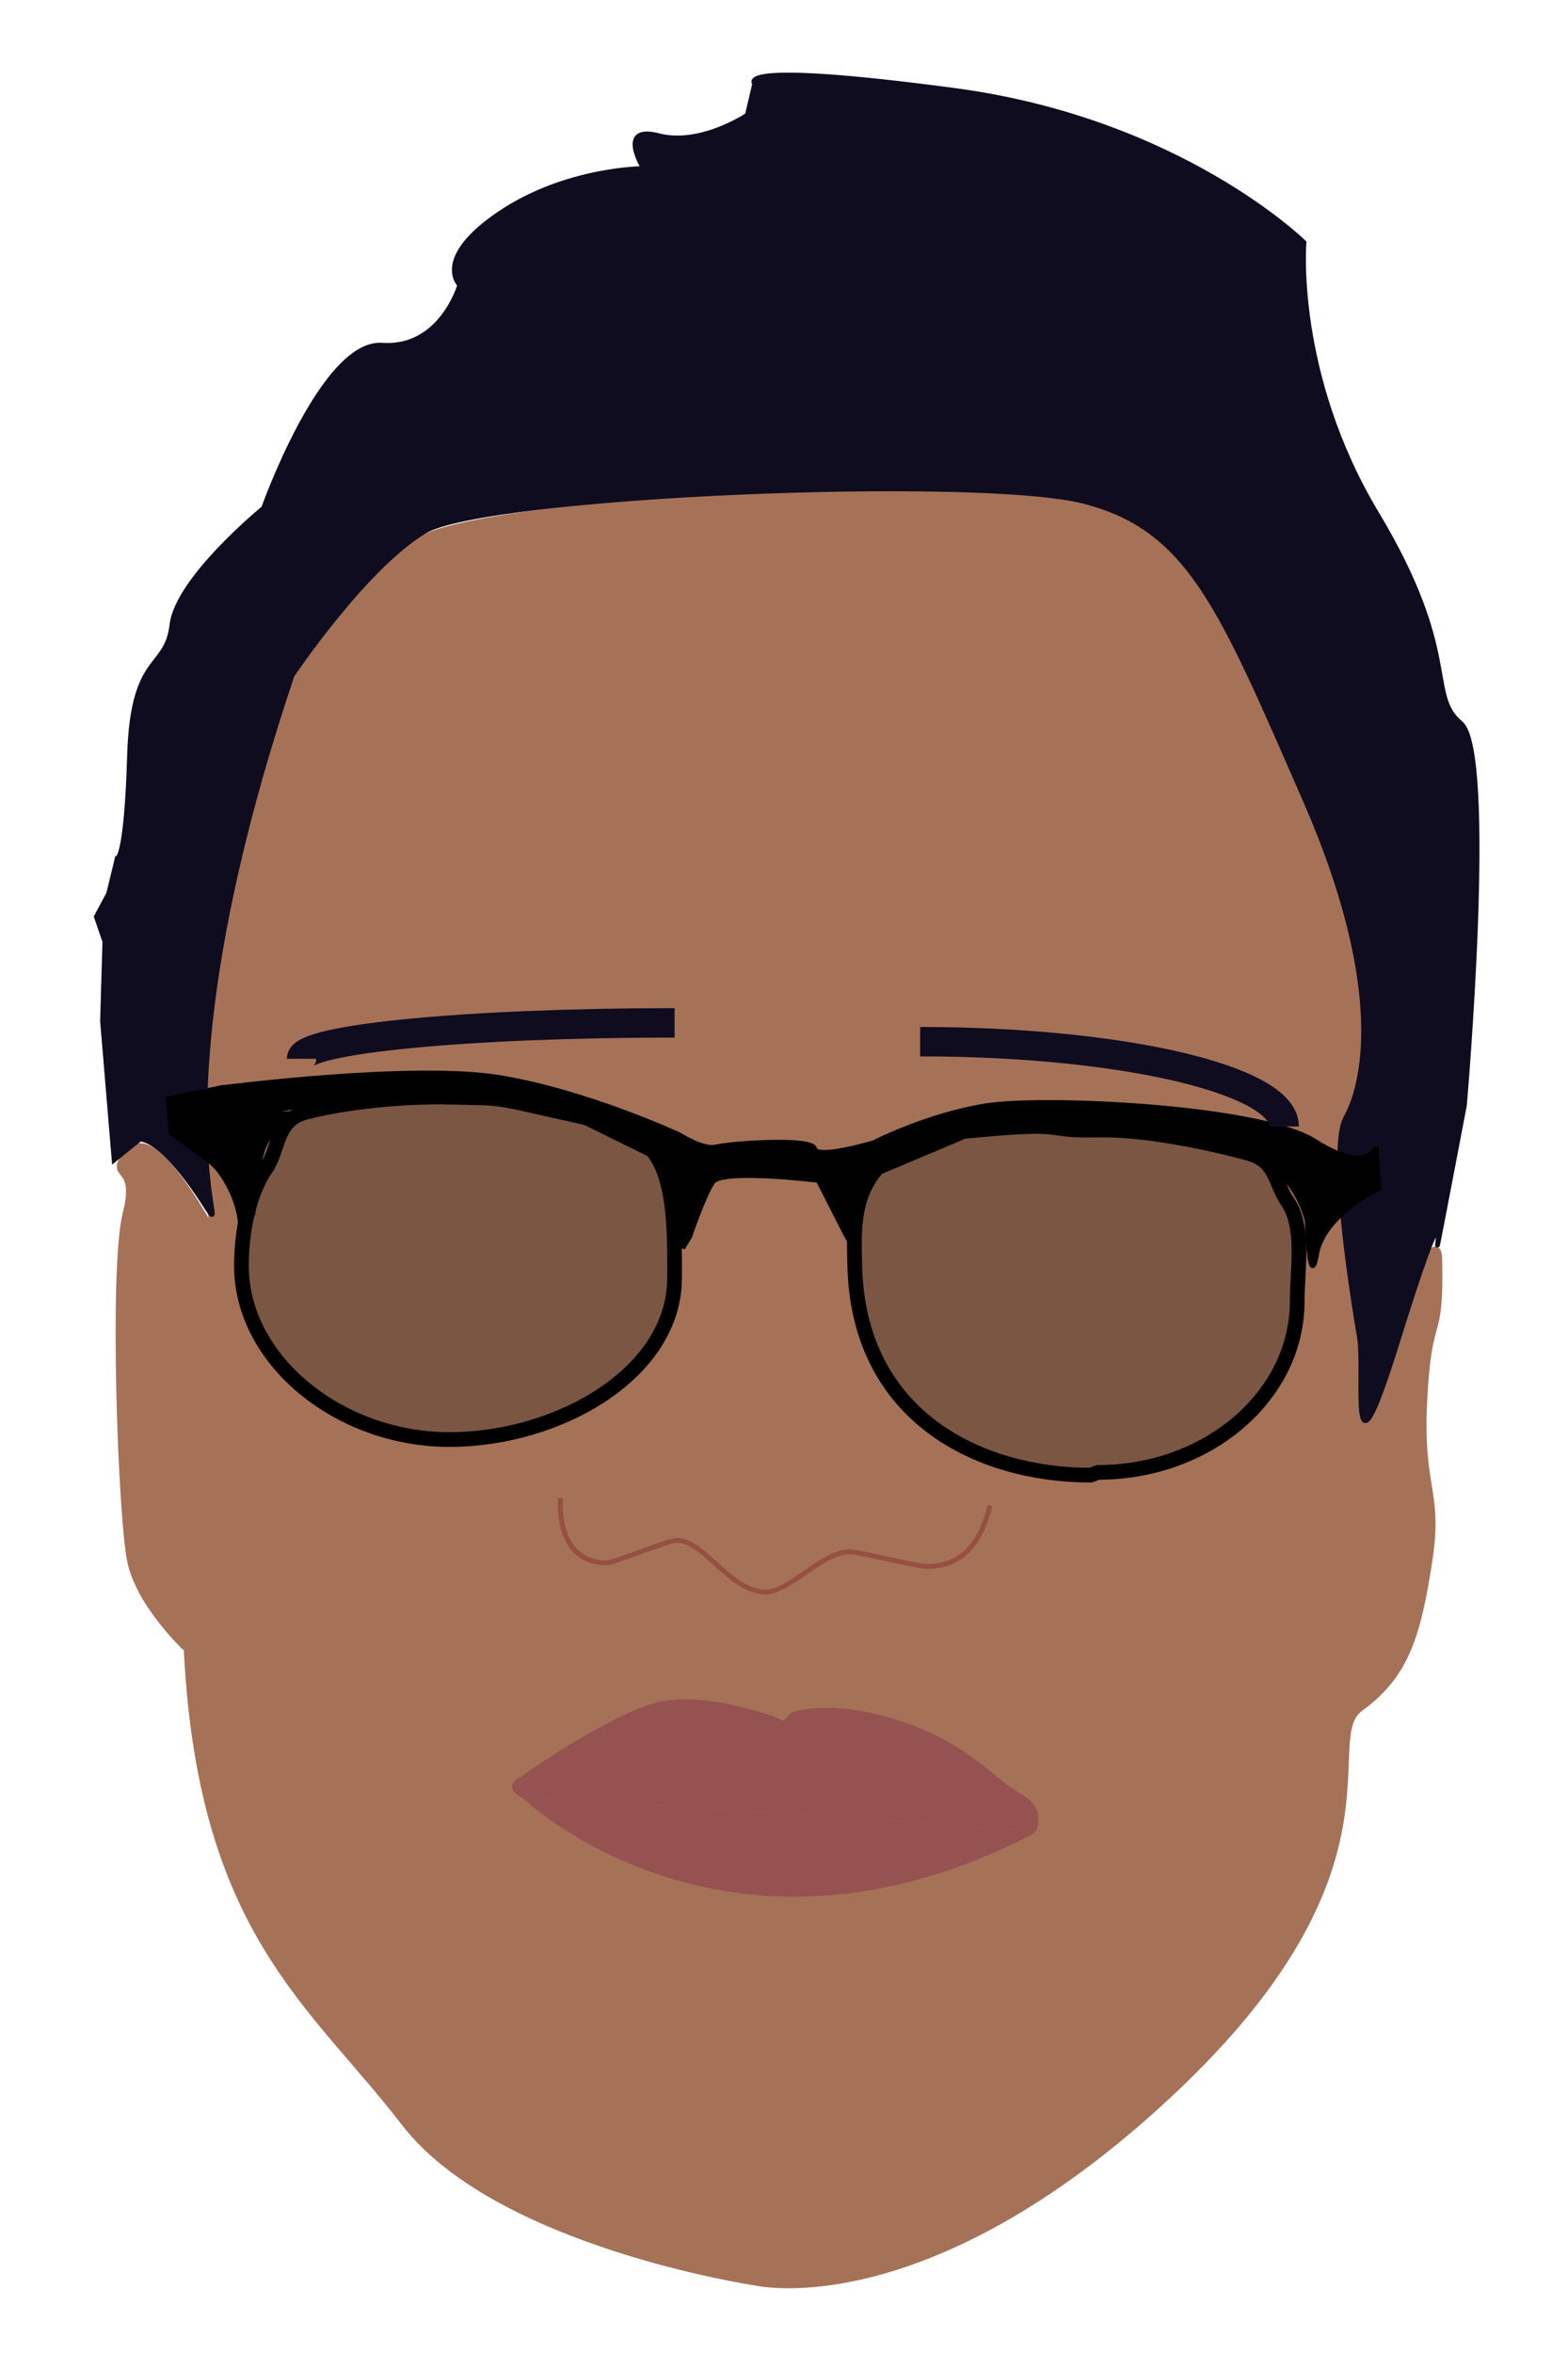 <?xml version="1.0" encoding="UTF-8"?>
<!DOCTYPE svg PUBLIC "-//W3C//DTD SVG 1.1//EN" "http://www.w3.org/Graphics/SVG/1.1/DTD/svg11.dtd">
<svg version="1.1" xmlns="http://www.w3.org/2000/svg" xmlns:xlink="http://www.w3.org/1999/xlink" x="0" y="0" width="288" height="432" viewBox="0, 0, 288, 432">
  <g id="Capa_2">
    <g>
      <g>
        <path d="M53.636,123.987 C53.636,123.987 66.102,107.894 76.528,99.848 C86.955,91.801 188.044,86.772 206.63,95.07 C225.216,103.368 255.815,176.79 248.335,198.666 C240.856,220.542 249.469,227.08 249.242,254.488 C249.242,254.488 249.242,254.488 249.242,254.488 C249.242,254.488 249.242,254.488 249.242,254.488 C249.015,281.895 263.732,219.239 263.989,231.323 C264.325,247.156 262.161,239.904 261.255,256.751 C260.348,273.598 264.201,273.598 262.161,286.673 C260.121,299.748 258.082,307.292 249.695,313.326 C241.309,319.361 259.215,342.746 214.337,384.486 C169.458,426.226 138.633,418.683 138.633,418.683 C138.633,418.683 91.488,411.642 74.488,389.515 C57.489,367.387 36.863,354.312 34.596,301.508 C32.33,248.704 42.983,247.447 38.45,217.776 C33.917,188.106 53.636,123.987 53.636,123.987 z" fill="#A57257"/>
        <path d="M53.636,123.987 C53.636,123.987 66.102,107.894 76.528,99.848 C86.955,91.801 188.044,86.772 206.63,95.07 C225.216,103.368 255.815,176.79 248.335,198.666 C240.856,220.542 249.469,227.08 249.242,254.488 C249.242,254.488 249.242,254.488 249.242,254.488 C249.242,254.488 249.242,254.488 249.242,254.488 C249.015,281.895 263.732,219.239 263.989,231.323 C264.325,247.156 262.161,239.904 261.255,256.751 C260.348,273.598 264.201,273.598 262.161,286.673 C260.121,299.748 258.082,307.292 249.695,313.326 C241.309,319.361 259.215,342.746 214.337,384.486 C169.458,426.226 138.633,418.683 138.633,418.683 C138.633,418.683 91.488,411.642 74.488,389.515 C57.489,367.387 36.863,354.312 34.596,301.508 C32.33,248.704 42.983,247.447 38.45,217.776 C33.917,188.106 53.636,123.987 53.636,123.987 z" fill-opacity="0" stroke="#A57257" stroke-width="1.8"/>
      </g>
      <g>
        <path d="M34.049,302.074 C34.331,302.255 25.983,294.531 24.284,286.673 C22.584,278.815 20.884,232.926 23.434,222.868 C25.983,212.81 19.467,216.582 24,211.553 C28.533,206.524 39.3,227.268 39.3,227.268 C39.3,227.268 29.649,299.245 34.049,302.074 z" fill="#A57257"/>
        <path d="M34.049,302.074 C34.331,302.255 25.983,294.531 24.284,286.673 C22.584,278.815 20.884,232.926 23.434,222.868 C25.983,212.81 19.467,216.582 24,211.553 C28.533,206.524 39.3,227.268 39.3,227.268 C39.3,227.268 29.649,299.245 34.049,302.074 z" fill-opacity="0" stroke="#A57257" stroke-width="1.8"/>
      </g>
      <g>
        <path d="M53.636,123.987 C53.636,123.987 66.782,104.36 77.888,97.585 C88.994,90.809 179.658,87.024 199.15,92.053 C218.643,97.082 224.309,111.666 239.722,146.868 C255.135,182.071 250.375,199.641 247.202,205.204 C244.029,210.767 248.562,238.898 249.695,245.436 C250.828,251.973 247.429,276.112 256.722,246.19 C266.015,216.268 264.024,228.337 264.024,228.589 C264.024,228.84 268.961,202.941 268.961,202.941 C268.961,202.941 274.628,138.068 268.281,132.787 C261.935,127.507 268.281,119.963 252.868,94.316 C237.456,68.668 239.496,44.529 239.496,44.529 C239.496,44.529 216.83,22.15 175.351,16.619 C133.873,11.087 138.633,15.361 138.633,15.361 L137.273,21.145 C137.273,21.145 128.66,26.928 120.953,24.916 C113.247,22.905 118.233,30.951 118.233,30.951 C118.233,30.951 103.954,30.951 91.714,39.249 C79.475,47.547 84.461,52.324 84.461,52.324 C84.461,52.324 81.061,64.142 70.182,63.388 C59.302,62.633 48.423,93.31 48.423,93.31 C48.423,93.31 32.585,106.228 31.593,114.714 C30.602,123.201 24.369,119.743 23.802,138.759 C23.235,157.775 21.535,157.618 21.535,157.618 L19.977,164.061 L17.71,168.304 L19.269,172.862 L18.844,187.477 L20.969,212.936 L25.643,209.164 C25.643,209.164 29.185,208.379 36.976,220.165 C44.768,231.952 25.388,207.907 53.636,123.987 z" fill="#0F0C20"/>
        <path d="M53.636,123.987 C53.636,123.987 66.782,104.36 77.888,97.585 C88.994,90.809 179.658,87.024 199.15,92.053 C218.643,97.082 224.309,111.666 239.722,146.868 C255.135,182.071 250.375,199.641 247.202,205.204 C244.029,210.767 248.562,238.898 249.695,245.436 C250.828,251.973 247.429,276.112 256.722,246.19 C266.015,216.268 264.024,228.337 264.024,228.589 C264.024,228.84 268.961,202.941 268.961,202.941 C268.961,202.941 274.628,138.068 268.281,132.787 C261.935,127.507 268.281,119.963 252.868,94.316 C237.456,68.668 239.496,44.529 239.496,44.529 C239.496,44.529 216.83,22.15 175.351,16.619 C133.873,11.087 138.633,15.361 138.633,15.361 L137.273,21.145 C137.273,21.145 128.66,26.928 120.953,24.916 C113.247,22.905 118.233,30.951 118.233,30.951 C118.233,30.951 103.954,30.951 91.714,39.249 C79.475,47.547 84.461,52.324 84.461,52.324 C84.461,52.324 81.061,64.142 70.182,63.388 C59.302,62.633 48.423,93.31 48.423,93.31 C48.423,93.31 32.585,106.228 31.593,114.714 C30.602,123.201 24.369,119.743 23.802,138.759 C23.235,157.775 21.535,157.618 21.535,157.618 L19.977,164.061 L17.71,168.304 L19.269,172.862 L18.844,187.477 L20.969,212.936 L25.643,209.164 C25.643,209.164 29.185,208.379 36.976,220.165 C44.768,231.952 25.388,207.907 53.636,123.987 z" fill-opacity="0" stroke="#0F0C20" stroke-width="0.9"/>
      </g>
      <g>
        <path d="M39.951,214.508 L40.518,199.735 C40.518,199.735 75.65,195.178 91.799,197.849 C107.949,200.521 124.806,208.379 124.806,208.379 C124.806,208.379 129.198,211.207 131.606,210.579 C134.014,209.95 149.172,208.85 149.597,210.893 C150.022,212.936 160.505,209.793 160.505,209.793 C160.505,209.793 170.28,204.764 181.046,203.035 C191.812,201.307 231.477,203.192 241.394,209.479 C251.31,215.765 252.727,210.579 252.727,210.579 L253.293,218.122 C253.293,218.122 243.094,222.994 241.819,230.223 C240.544,237.452 240.119,224.251 240.119,224.251 C240.119,224.251 238.561,216.236 231.053,212.465 C223.544,208.693 212.92,206.65 212.92,206.65 C212.92,206.65 192.379,205.393 183.454,206.021 C174.53,206.65 161.213,212.465 159.797,214.822 C158.38,217.179 156.964,226.766 156.964,226.766 L157.389,230.223 L155.264,226.451 L150.305,216.708 C150.305,216.708 132.598,214.508 130.898,217.022 C129.198,219.536 126.648,227.08 126.648,227.08 L125.373,229.123 C125.373,229.123 126.365,211.836 117.653,208.457 C108.94,205.078 87.181,198.666 61.342,202.187 C35.503,205.707 55.888,204.292 55.888,204.292 C55.888,204.292 49.797,205.864 48.168,211.364 C46.538,216.865 46.468,222.601 46.468,222.837 C46.468,223.072 44.116,224.063 44.116,224.063 C44.116,224.063 43.719,219.285 39.951,214.508 z" fill="#000000"/>
        <path d="M39.951,214.508 L40.518,199.735 C40.518,199.735 75.65,195.178 91.799,197.849 C107.949,200.521 124.806,208.379 124.806,208.379 C124.806,208.379 129.198,211.207 131.606,210.579 C134.014,209.95 149.172,208.85 149.597,210.893 C150.022,212.936 160.505,209.793 160.505,209.793 C160.505,209.793 170.28,204.764 181.046,203.035 C191.812,201.307 231.477,203.192 241.394,209.479 C251.31,215.765 252.727,210.579 252.727,210.579 L253.293,218.122 C253.293,218.122 243.094,222.994 241.819,230.223 C240.544,237.452 240.119,224.251 240.119,224.251 C240.119,224.251 238.561,216.236 231.053,212.465 C223.544,208.693 212.92,206.65 212.92,206.65 C212.92,206.65 192.379,205.393 183.454,206.021 C174.53,206.65 161.213,212.465 159.797,214.822 C158.38,217.179 156.964,226.766 156.964,226.766 L157.389,230.223 L155.264,226.451 L150.305,216.708 C150.305,216.708 132.598,214.508 130.898,217.022 C129.198,219.536 126.648,227.08 126.648,227.08 L125.373,229.123 C125.373,229.123 126.365,211.836 117.653,208.457 C108.94,205.078 87.181,198.666 61.342,202.187 C35.503,205.707 55.888,204.292 55.888,204.292 C55.888,204.292 49.797,205.864 48.168,211.364 C46.538,216.865 46.468,222.601 46.468,222.837 C46.468,223.072 44.116,224.063 44.116,224.063 C44.116,224.063 43.719,219.285 39.951,214.508 z" fill-opacity="0" stroke="#000000" stroke-width="0.9"/>
      </g>
      <g>
        <path d="M40.518,199.735 L30.885,201.778 L31.452,208.064 L38.676,213.25 L39.951,214.508 L40.518,199.735 z" fill="#000000"/>
        <path d="M40.518,199.735 L30.885,201.778 L31.452,208.064 L38.676,213.25 L39.951,214.508 L40.518,199.735 z" fill-opacity="0" stroke="#000000" stroke-width="0.9"/>
      </g>
      <g>
        <path d="M82.535,264.294 C62.318,264.294 44.343,249.746 44.343,232.387 C44.343,226.498 45.594,219.219 48.876,214.508 C51.157,211.234 50.689,205.707 55.888,204.292 C63.006,202.356 73.944,201.236 82.535,201.432 C93.528,201.684 89.448,201.181 107.58,205.204 C107.59,205.206 119.813,211.231 119.82,211.239 C124.22,216.426 123.9,227.714 123.9,234.623 C123.9,251.982 102.751,264.294 82.535,264.294 z" fill="#141414" fill-opacity="0.3"/>
        <path d="M82.535,264.294 C62.318,264.294 44.343,249.746 44.343,232.387 C44.343,226.498 45.594,219.219 48.876,214.508 C51.157,211.234 50.689,205.707 55.888,204.292 C63.006,202.356 73.944,201.236 82.535,201.432 C93.528,201.684 89.448,201.181 107.58,205.204 C107.59,205.206 119.813,211.231 119.82,211.239 C124.22,216.426 123.9,227.714 123.9,234.623 C123.9,251.982 102.751,264.294 82.535,264.294 z" fill-opacity="0" stroke="#000000" stroke-width="2.7"/>
      </g>
      <g>
        <path d="M201.656,270.329 C221.873,270.329 238.261,256.257 238.261,238.898 C238.261,233.009 239.73,225.254 236.448,220.542 C234.167,217.268 234.495,213.156 229.296,211.742 C222.178,209.805 210.246,207.271 201.656,207.467 C190.663,207.718 197.564,205.707 177.165,207.718 C177.155,207.719 161.079,214.5 161.072,214.508 C156.672,219.695 156.824,225.481 156.992,232.387 C157.672,260.271 180.067,270.832 200.284,270.832 z" fill="#141414" fill-opacity="0.3"/>
        <path d="M201.656,270.329 C221.873,270.329 238.261,256.257 238.261,238.898 C238.261,233.009 239.73,225.254 236.448,220.542 C234.167,217.268 234.495,213.156 229.296,211.742 C222.178,209.805 210.246,207.271 201.656,207.467 C190.663,207.718 197.564,205.707 177.165,207.718 C177.155,207.719 161.079,214.5 161.072,214.508 C156.672,219.695 156.824,225.481 156.992,232.387 C157.672,260.271 180.067,270.832 200.284,270.832 z" fill-opacity="0" stroke="#000000" stroke-width="2.7"/>
      </g>
      <path d="M181.849,276.419 C181.849,276.419 181.849,276.419 181.849,276.419 C181.849,276.419 181.849,276.419 181.849,276.419 C180.291,282.789 177.038,287.611 170.233,287.577 C168.153,287.567 158.037,284.919 156.032,284.905 C150.929,284.871 144.711,292.687 140.2,292.292 C133.763,291.728 129.36,282.892 124.334,282.789 C122.745,282.757 112.721,286.984 111.301,286.948 C101.86,286.715 102.943,275.315 102.943,275.005" fill-opacity="0" stroke="#965041" stroke-width="0.9"/>
      <g>
        <path d="M96.219,329.691 C96.219,329.691 133.375,365.645 189.788,336.159" fill="#955251"/>
        <path d="M96.219,329.691 C96.219,329.691 133.375,365.645 189.788,336.159" fill-opacity="0" stroke="#955251" stroke-width="0.9"/>
      </g>
      <g>
        <path d="M189.788,336.159 C189.788,336.159 191.958,332.248 187.212,329.691 C182.465,327.133 177.584,320.363 164.972,316.302 C152.361,312.24 145.716,314.797 145.716,314.797 L143.953,316.452 L141.919,315.549 C141.919,315.549 129.172,310.886 120.764,312.992 C112.356,315.098 96.219,326.23 96.219,326.381 C96.219,326.531 92.286,327.735 96.219,329.691" fill="#955251"/>
        <path d="M189.788,336.159 C189.788,336.159 191.958,332.248 187.212,329.691 C182.465,327.133 177.584,320.363 164.972,316.302 C152.361,312.24 145.716,314.797 145.716,314.797 L143.953,316.452 L141.919,315.549 C141.919,315.549 129.172,310.886 120.764,312.992 C112.356,315.098 96.219,326.23 96.219,326.381 C96.219,326.531 92.286,327.735 96.219,329.691" fill-opacity="0" stroke="#955251" stroke-width="0.9"/>
      </g>
      <path d="M95.134,327.885 L189.788,334.053" fill-opacity="0" stroke="#955251" stroke-width="0.9"/>
      <path d="M55.392,194.392 C55.392,190.746 86.067,187.791 123.905,187.791" fill-opacity="0" stroke="#0F0C20" stroke-width="5.4"/>
      <path d="M169.005,191.249 C205.933,191.249 235.869,198.218 235.869,206.815" fill-opacity="0" stroke="#0F0C20" stroke-width="5.4"/>
    </g>
  </g>
</svg>
